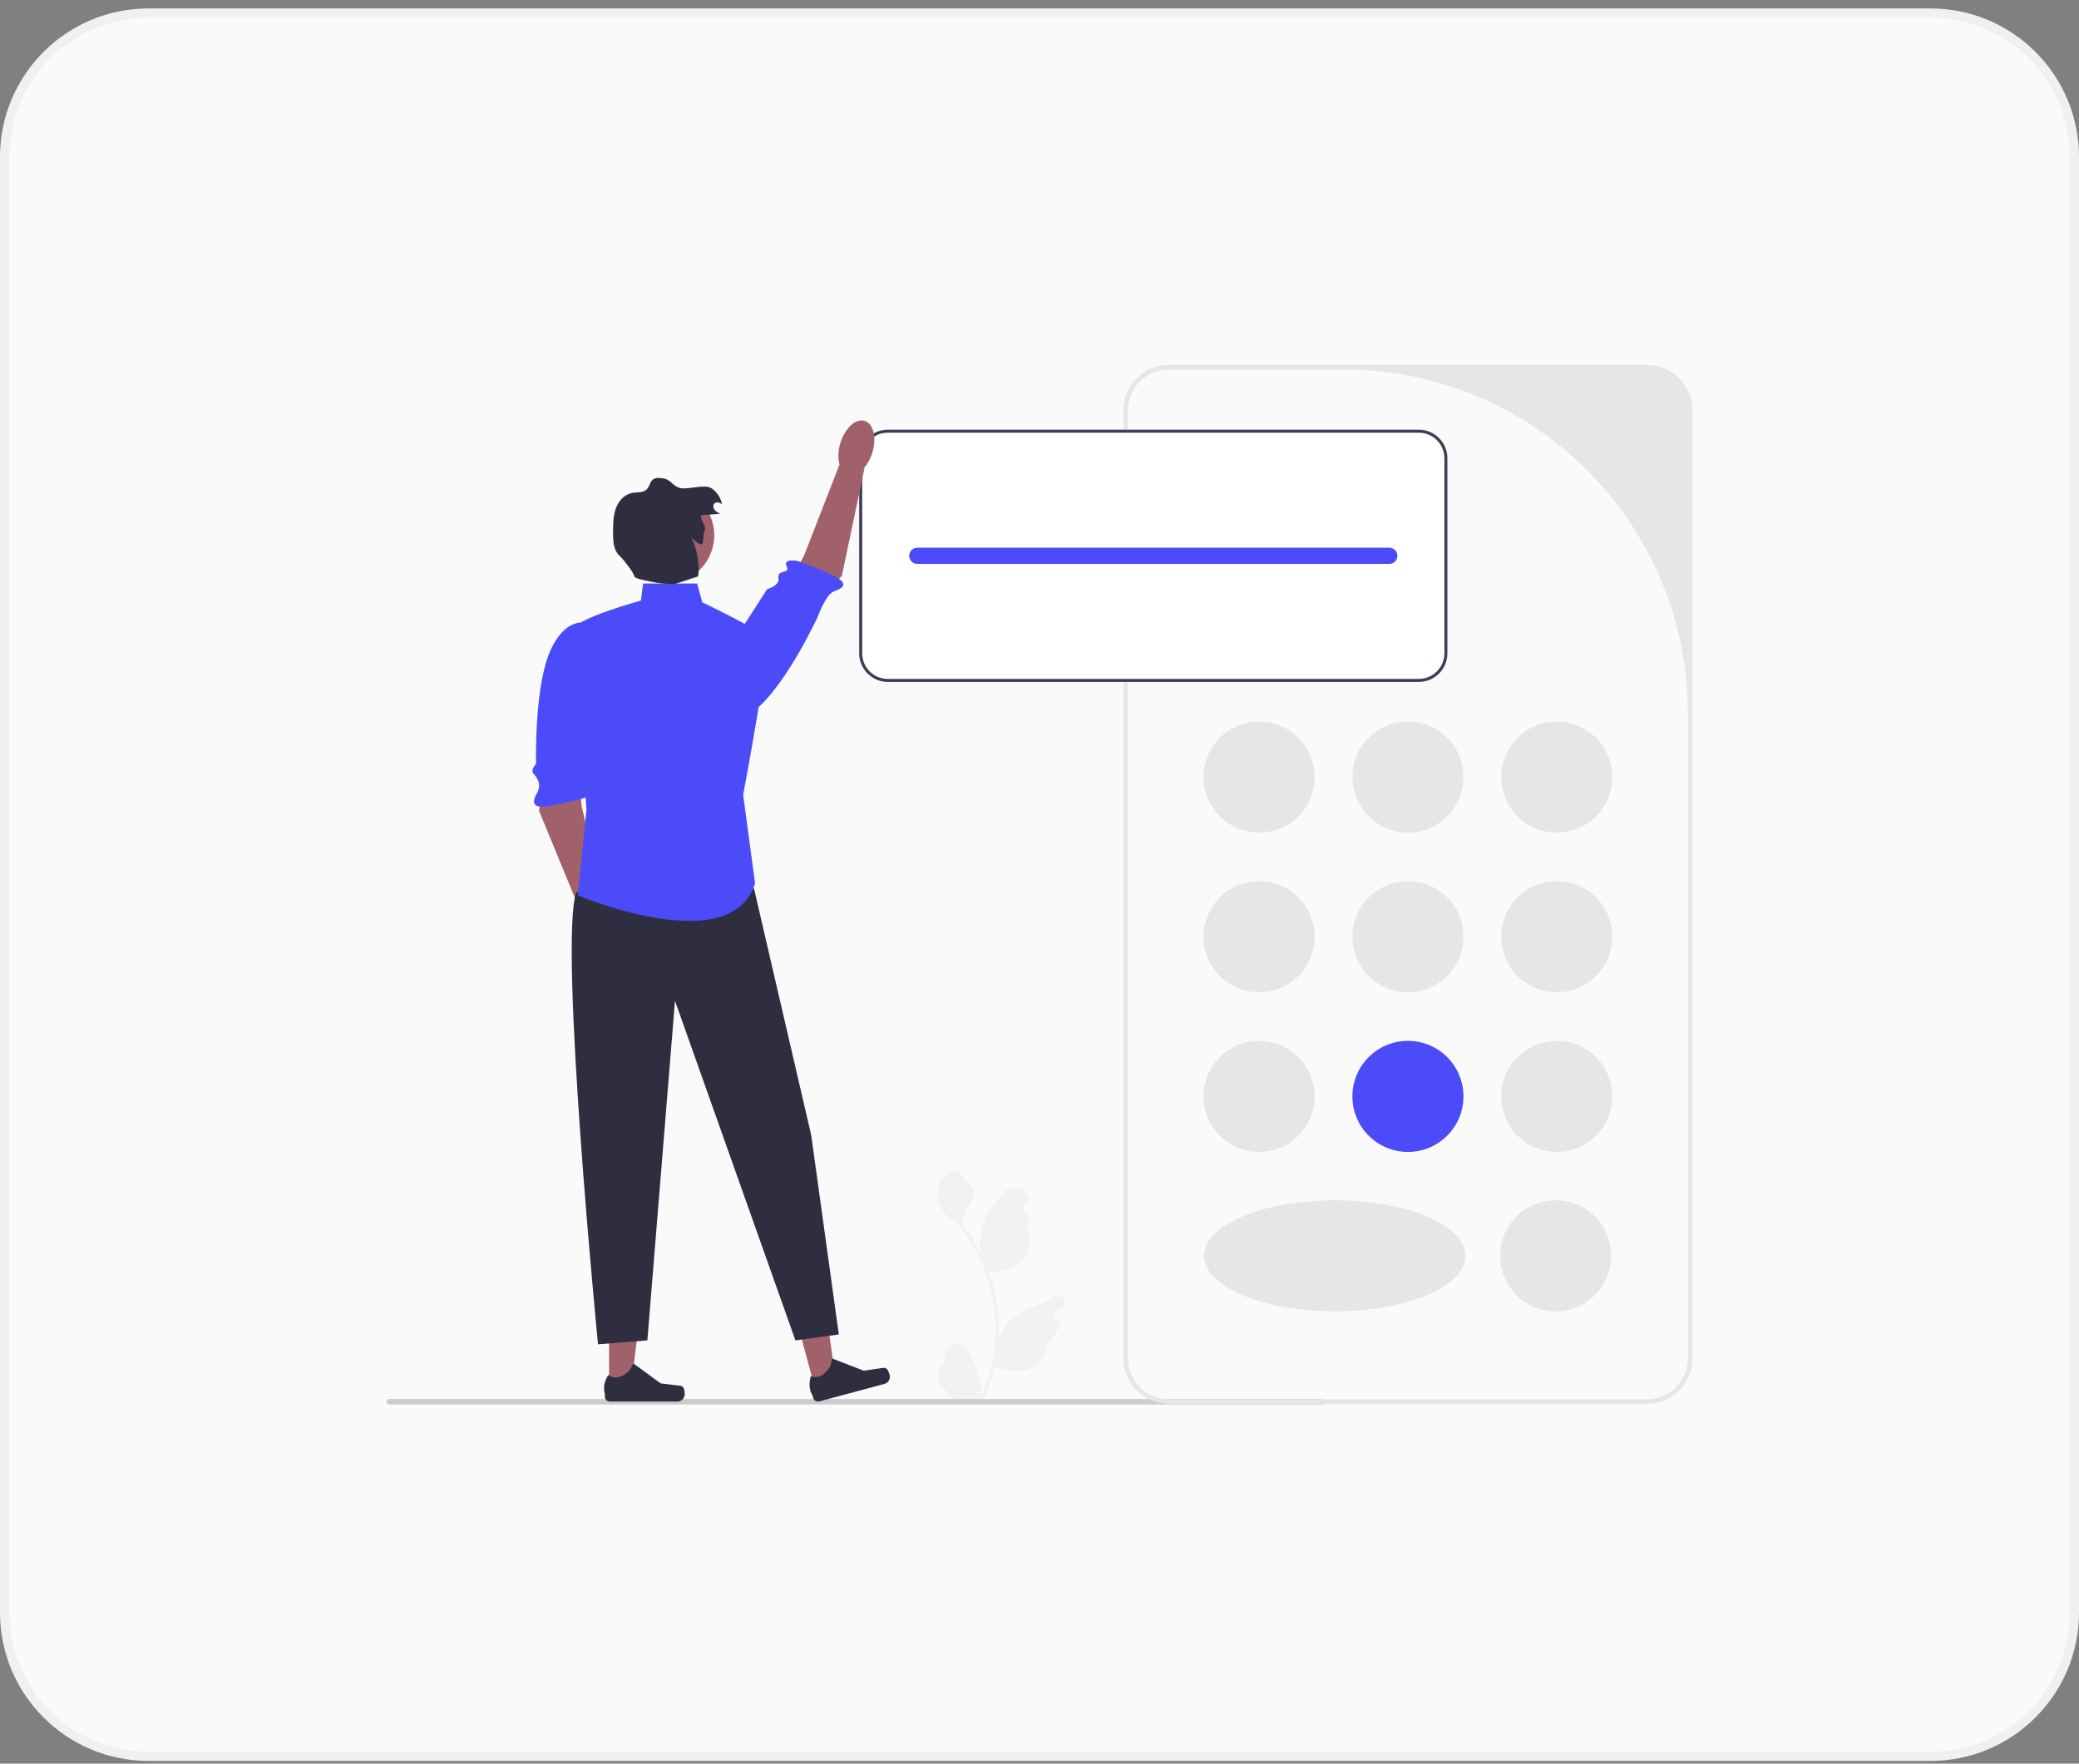 <svg width="224" height="190" viewBox="0 0 224 190" fill="none" xmlns="http://www.w3.org/2000/svg">
<rect x="0" y="0" width="224" height="190" fill="#808080" stroke="none"/>
<path d="M0.5 16.911C0.5 8.351 7.44 1.411 16 1.411H208C216.56 1.411 223.5 8.351 223.5 16.911V173.711C223.5 182.272 216.56 189.211 208 189.211H16C7.44 189.211 0.5 182.272 0.5 173.711V16.911Z" fill="#FAFAFA"/>
<path d="M0.5 16.911C0.5 8.351 7.44 1.411 16 1.411H208C216.56 1.411 223.5 8.351 223.5 16.911V173.711C223.5 182.272 216.56 189.211 208 189.211H16C7.44 189.211 0.5 182.272 0.5 173.711V16.911Z" stroke="#F0F0F0"/>
<g clip-path="url(#clip0_51_445)">
<path d="M101.308 146.915C101.823 146.947 102.108 146.307 101.718 145.934L101.68 145.78C101.685 145.768 101.69 145.755 101.695 145.743C102.216 144.501 103.981 144.51 104.497 145.753C104.956 146.857 105.539 147.963 105.683 149.13C105.747 149.646 105.718 150.171 105.604 150.676C106.678 148.33 107.243 145.768 107.243 143.192C107.243 142.545 107.208 141.897 107.135 141.252C107.076 140.724 106.994 140.199 106.887 139.679C106.313 136.867 105.068 134.19 103.273 131.953C102.409 131.481 101.69 130.744 101.255 129.86C101.099 129.541 100.976 129.198 100.918 128.849C101.017 128.862 101.289 127.366 101.215 127.274C101.352 127.066 101.597 126.963 101.746 126.76C102.49 125.752 103.514 125.928 104.049 127.298C105.191 127.875 105.202 128.831 104.501 129.75C104.055 130.335 103.994 131.127 103.603 131.753C103.643 131.805 103.685 131.855 103.725 131.906C104.463 132.853 105.102 133.871 105.64 134.94C105.488 133.752 105.712 132.32 106.095 131.398C106.531 130.346 107.348 129.461 108.067 128.552C108.931 127.46 110.703 127.937 110.855 129.321C110.857 129.334 110.858 129.347 110.86 129.361C110.753 129.421 110.648 129.485 110.546 129.553C109.963 129.938 110.164 130.842 110.855 130.949L110.871 130.952C110.832 131.336 110.766 131.718 110.67 132.093C111.592 135.662 109.6 136.962 106.755 137.02C106.693 137.052 106.631 137.085 106.569 137.115C106.857 137.927 107.087 138.759 107.258 139.603C107.411 140.348 107.517 141.102 107.577 141.859C107.651 142.814 107.644 143.773 107.564 144.727L107.568 144.693C107.773 143.643 108.343 142.662 109.171 141.983C110.404 140.97 112.145 140.597 113.475 139.783C114.116 139.391 114.936 139.898 114.824 140.64L114.819 140.675C114.621 140.756 114.428 140.849 114.241 140.954C114.134 141.014 114.029 141.078 113.927 141.146C113.344 141.532 113.546 142.436 114.237 142.542L114.252 142.545C114.264 142.546 114.273 142.548 114.284 142.55C113.945 143.356 113.471 144.105 112.879 144.751C112.302 147.866 109.823 148.162 107.172 147.255H107.171C106.881 148.517 106.457 149.75 105.913 150.926H101.421C101.405 150.876 101.39 150.824 101.376 150.774C101.791 150.8 102.21 150.776 102.619 150.7C102.285 150.291 101.952 149.879 101.619 149.47C101.611 149.462 101.604 149.454 101.598 149.446C101.429 149.237 101.258 149.029 101.089 148.82L101.089 148.819C101.078 148.177 101.156 147.536 101.308 146.915Z" fill="#F2F2F2"/>
<path d="M41.64 151.014C41.64 151.179 41.772 151.311 41.937 151.311H142.475C142.64 151.311 142.772 151.179 142.772 151.014C142.772 150.85 142.64 150.718 142.475 150.718H41.937C41.772 150.718 41.64 150.85 41.64 151.014Z" fill="#CCCCCC"/>
<path d="M177.442 151.245H125.95C123.239 151.245 121.033 149.039 121.033 146.328V44.228C121.033 41.517 123.239 39.311 125.95 39.311H177.442C180.154 39.311 182.36 41.517 182.36 44.228V146.328C182.36 149.039 180.154 151.245 177.442 151.245ZM125.95 39.81C123.51 39.81 121.532 41.788 121.532 44.228V146.328C121.532 148.768 123.51 150.746 125.95 150.746H177.442C179.883 150.746 181.861 148.768 181.861 146.328V76.881C181.861 56.407 165.264 39.81 144.79 39.81H125.95Z" fill="#E6E6E6"/>
<path d="M135.658 89.698C138.963 89.698 141.641 87.019 141.641 83.715C141.641 80.411 138.963 77.732 135.658 77.732C132.354 77.732 129.675 80.411 129.675 83.715C129.675 87.019 132.354 89.698 135.658 89.698Z" fill="#E6E6E6"/>
<path d="M167.735 89.698C171.039 89.698 173.718 87.019 173.718 83.715C173.718 80.411 171.039 77.732 167.735 77.732C164.43 77.732 161.751 80.411 161.751 83.715C161.751 87.019 164.43 89.698 167.735 89.698Z" fill="#E6E6E6"/>
<path d="M151.696 89.698C155.001 89.698 157.68 87.019 157.68 83.715C157.68 80.411 155.001 77.732 151.696 77.732C148.392 77.732 145.713 80.411 145.713 83.715C145.713 87.019 148.392 89.698 151.696 89.698Z" fill="#E6E6E6"/>
<path d="M135.658 106.9C138.963 106.9 141.641 104.221 141.641 100.917C141.641 97.612 138.963 94.934 135.658 94.934C132.354 94.934 129.675 97.612 129.675 100.917C129.675 104.221 132.354 106.9 135.658 106.9Z" fill="#E6E6E6"/>
<path d="M167.734 106.9C171.039 106.9 173.717 104.221 173.717 100.917C173.717 97.612 171.039 94.934 167.734 94.934C164.43 94.934 161.751 97.612 161.751 100.917C161.751 104.221 164.43 106.9 167.734 106.9Z" fill="#E6E6E6"/>
<path d="M151.696 106.9C155.001 106.9 157.679 104.221 157.679 100.917C157.679 97.612 155.001 94.934 151.696 94.934C148.392 94.934 145.713 97.612 145.713 100.917C145.713 104.221 148.392 106.9 151.696 106.9Z" fill="#E6E6E6"/>
<path d="M135.658 124.101C138.963 124.101 141.641 121.422 141.641 118.118C141.641 114.813 138.963 112.135 135.658 112.135C132.354 112.135 129.675 114.813 129.675 118.118C129.675 121.422 132.354 124.101 135.658 124.101Z" fill="#E6E6E6"/>
<path d="M167.612 141.273C170.916 141.273 173.595 138.594 173.595 135.29C173.595 131.986 170.916 129.307 167.612 129.307C164.308 129.307 161.629 131.986 161.629 135.29C161.629 138.594 164.308 141.273 167.612 141.273Z" fill="#E6E6E6"/>
<path d="M143.804 141.273C151.583 141.273 157.889 138.594 157.889 135.29C157.889 131.986 151.583 129.307 143.804 129.307C136.025 129.307 129.719 131.986 129.719 135.29C129.719 138.594 136.025 141.273 143.804 141.273Z" fill="#E6E6E6"/>
<path d="M167.734 124.101C171.039 124.101 173.717 121.422 173.717 118.118C173.717 114.813 171.039 112.135 167.734 112.135C164.43 112.135 161.751 114.813 161.751 118.118C161.751 121.422 164.43 124.101 167.734 124.101Z" fill="#E6E6E6"/>
<path d="M151.696 124.101C155.001 124.101 157.679 121.422 157.679 118.118C157.679 114.813 155.001 112.135 151.696 112.135C148.392 112.135 145.713 114.813 145.713 118.118C145.713 121.422 148.392 124.101 151.696 124.101Z" fill="#4B4BFA"/>
<path d="M152.872 46.291H95.65C93.953 46.291 92.574 47.671 92.574 49.368V70.388C92.574 72.085 93.953 73.465 95.65 73.465H152.872C154.569 73.465 155.948 72.085 155.948 70.388V49.368C155.948 47.671 154.569 46.291 152.872 46.291Z" fill="white"/>
<path d="M152.872 46.291H95.65C93.953 46.291 92.574 47.671 92.574 49.368V70.388C92.574 72.085 93.953 73.465 95.65 73.465H152.872C154.569 73.465 155.948 72.085 155.948 70.388V49.368C155.948 47.671 154.569 46.291 152.872 46.291ZM155.625 70.388C155.625 71.907 154.391 73.141 152.872 73.141H95.65C94.131 73.141 92.897 71.907 92.897 70.388V49.368C92.897 47.849 94.131 46.615 95.65 46.615H152.872C154.391 46.615 155.625 47.849 155.625 49.368V70.388Z" fill="#3F3D56"/>
<path d="M149.689 59.005H98.833C98.351 59.005 97.96 59.396 97.96 59.878C97.96 60.36 98.351 60.75 98.833 60.75H149.689C150.171 60.75 150.562 60.36 150.562 59.878C150.562 59.396 150.171 59.005 149.689 59.005Z" fill="#4B4BFA"/>
<path d="M58.581 84.289L58.071 87.324L62.591 98.319L65.016 97.072L62.655 86.783L62.316 82.857L58.581 84.289Z" fill="#A0616A"/>
<path d="M63.57 67.214C63.57 67.214 61.203 66.068 59.367 69.941C57.531 73.814 57.758 82.31 57.758 82.31C57.758 82.31 57.089 82.947 57.514 83.392C57.938 83.838 58.334 84.546 57.901 85.361C57.673 85.791 57.145 86.632 58.01 86.87C58.874 87.109 62.92 85.981 62.92 85.981C62.92 85.981 64.433 85.303 63.574 84.847C62.714 84.39 63.925 81.629 63.925 81.629L64.925 73.654L63.57 67.214Z" fill="#4B4BFA"/>
<path d="M65.428 102.52C66.378 102.228 66.75 100.695 66.258 99.095C65.767 97.495 64.599 96.435 63.649 96.727C62.699 97.018 62.327 98.552 62.819 100.151C63.31 101.751 64.478 102.811 65.428 102.52Z" fill="#A0616A"/>
<path d="M87.829 149.642L90.094 149.034L88.827 140.007L85.484 140.904L87.829 149.642Z" fill="#A0616A"/>
<path d="M95.576 147.508C95.679 147.608 95.819 147.981 95.856 148.119C95.97 148.544 95.718 148.98 95.293 149.094L88.278 150.977C87.989 151.054 87.691 150.882 87.613 150.593L87.534 150.301C87.534 150.301 86.952 149.516 87.376 148.242C87.376 148.242 88.492 148.851 89.462 147.168L89.663 146.354L93.052 147.666L94.674 147.438C95.028 147.388 95.32 147.257 95.576 147.508Z" fill="#2F2E41"/>
<path d="M65.625 149.59L67.971 149.589L69.086 140.543L65.625 140.543L65.625 149.59Z" fill="#A0616A"/>
<path d="M73.661 149.537C73.734 149.659 73.772 150.056 73.772 150.199C73.772 150.639 73.416 150.995 72.976 150.995H65.713C65.413 150.995 65.17 150.752 65.17 150.452V150.15C65.17 150.15 64.811 149.241 65.55 148.121C65.55 148.121 66.47 148.998 67.844 147.624L68.249 146.89L71.181 149.035L72.807 149.235C73.163 149.279 73.478 149.228 73.661 149.537Z" fill="#2F2E41"/>
<path d="M81.234 95.703L87.401 122.286L90.378 143.765L85.7 144.403L72.727 107.825L69.75 144.403L64.433 144.828C64.433 144.828 60.18 101.445 62.094 96.128L81.234 95.703Z" fill="#2F2E41"/>
<path d="M88.575 64.269L90.703 62.045L93.147 50.412L90.44 50.079L86.608 59.915L84.68 63.353L88.575 64.269Z" fill="#A0616A"/>
<path d="M74.849 75.585C74.849 75.585 76.841 79.257 80.537 77.086C84.233 74.915 88.142 66.368 88.142 66.368C88.142 66.368 88.923 64.196 89.74 63.765C90.17 63.538 91.277 63.293 90.696 62.609C90.115 61.925 85.937 60.43 85.937 60.43C85.937 60.43 84.305 60.14 84.759 61.001C85.214 61.861 83.722 61.328 83.872 62.239C84.023 63.15 82.66 63.464 82.66 63.464L74.849 75.585Z" fill="#4B4BFA"/>
<path d="M93.988 48.768C94.481 47.169 94.111 45.635 93.162 45.343C92.212 45.05 91.043 46.109 90.55 47.708C90.056 49.307 90.427 50.841 91.376 51.134C92.326 51.426 93.495 50.367 93.988 48.768Z" fill="#A0616A"/>
<path d="M75.114 62.863H69.291L69.055 64.699C69.055 64.699 61.712 66.718 61.895 67.82C62.079 68.921 63.181 87.279 63.181 87.279L62.263 96.459C62.263 96.459 78.785 103.435 81.355 95.174L80.07 85.627C80.07 85.627 83.191 69.288 82.457 68.554C81.722 67.82 75.664 64.882 75.664 64.882L75.114 62.863Z" fill="#4B4BFA"/>
<path d="M71.731 62.886C74.618 62.886 76.957 60.546 76.957 57.659C76.957 54.773 74.618 52.433 71.731 52.433C68.845 52.433 66.505 54.773 66.505 57.659C66.505 60.546 68.845 62.886 71.731 62.886Z" fill="#A0616A"/>
<path d="M75.602 55.51C76.269 55.453 76.937 55.397 77.605 55.34C77.376 55.235 77.136 55.122 76.984 54.921C76.831 54.72 76.799 54.403 76.984 54.231C77.2 54.029 77.557 54.136 77.793 54.313C77.663 53.635 77.258 53.013 76.69 52.62C75.996 52.141 74.28 52.713 73.444 52.603C72.478 52.475 72.358 51.653 71.393 51.526C71.029 51.478 70.62 51.441 70.334 51.671C70.017 51.926 69.981 52.408 69.701 52.703C69.301 53.125 68.617 53.001 68.048 53.119C67.242 53.288 66.635 53.994 66.355 54.767C66.074 55.541 66.064 56.383 66.056 57.206C66.049 58.128 66.046 59.195 66.713 59.832C67.119 60.22 68.226 61.552 68.346 62.101C68.43 62.491 71.894 62.965 72.645 62.944L75.203 62.101C75.455 60.993 75.039 58.803 74.441 57.838C74.638 58.098 75.548 58.881 75.687 58.586C75.826 58.291 75.763 57.366 75.937 57.09C76.155 56.741 75.192 55.544 75.602 55.51Z" fill="#2F2E41"/>
</g>
<defs>
<clipPath id="clip0_51_445">
<rect width="140.719" height="112" fill="white" transform="translate(41.64 39.311)"/>
</clipPath>
</defs>
</svg>
